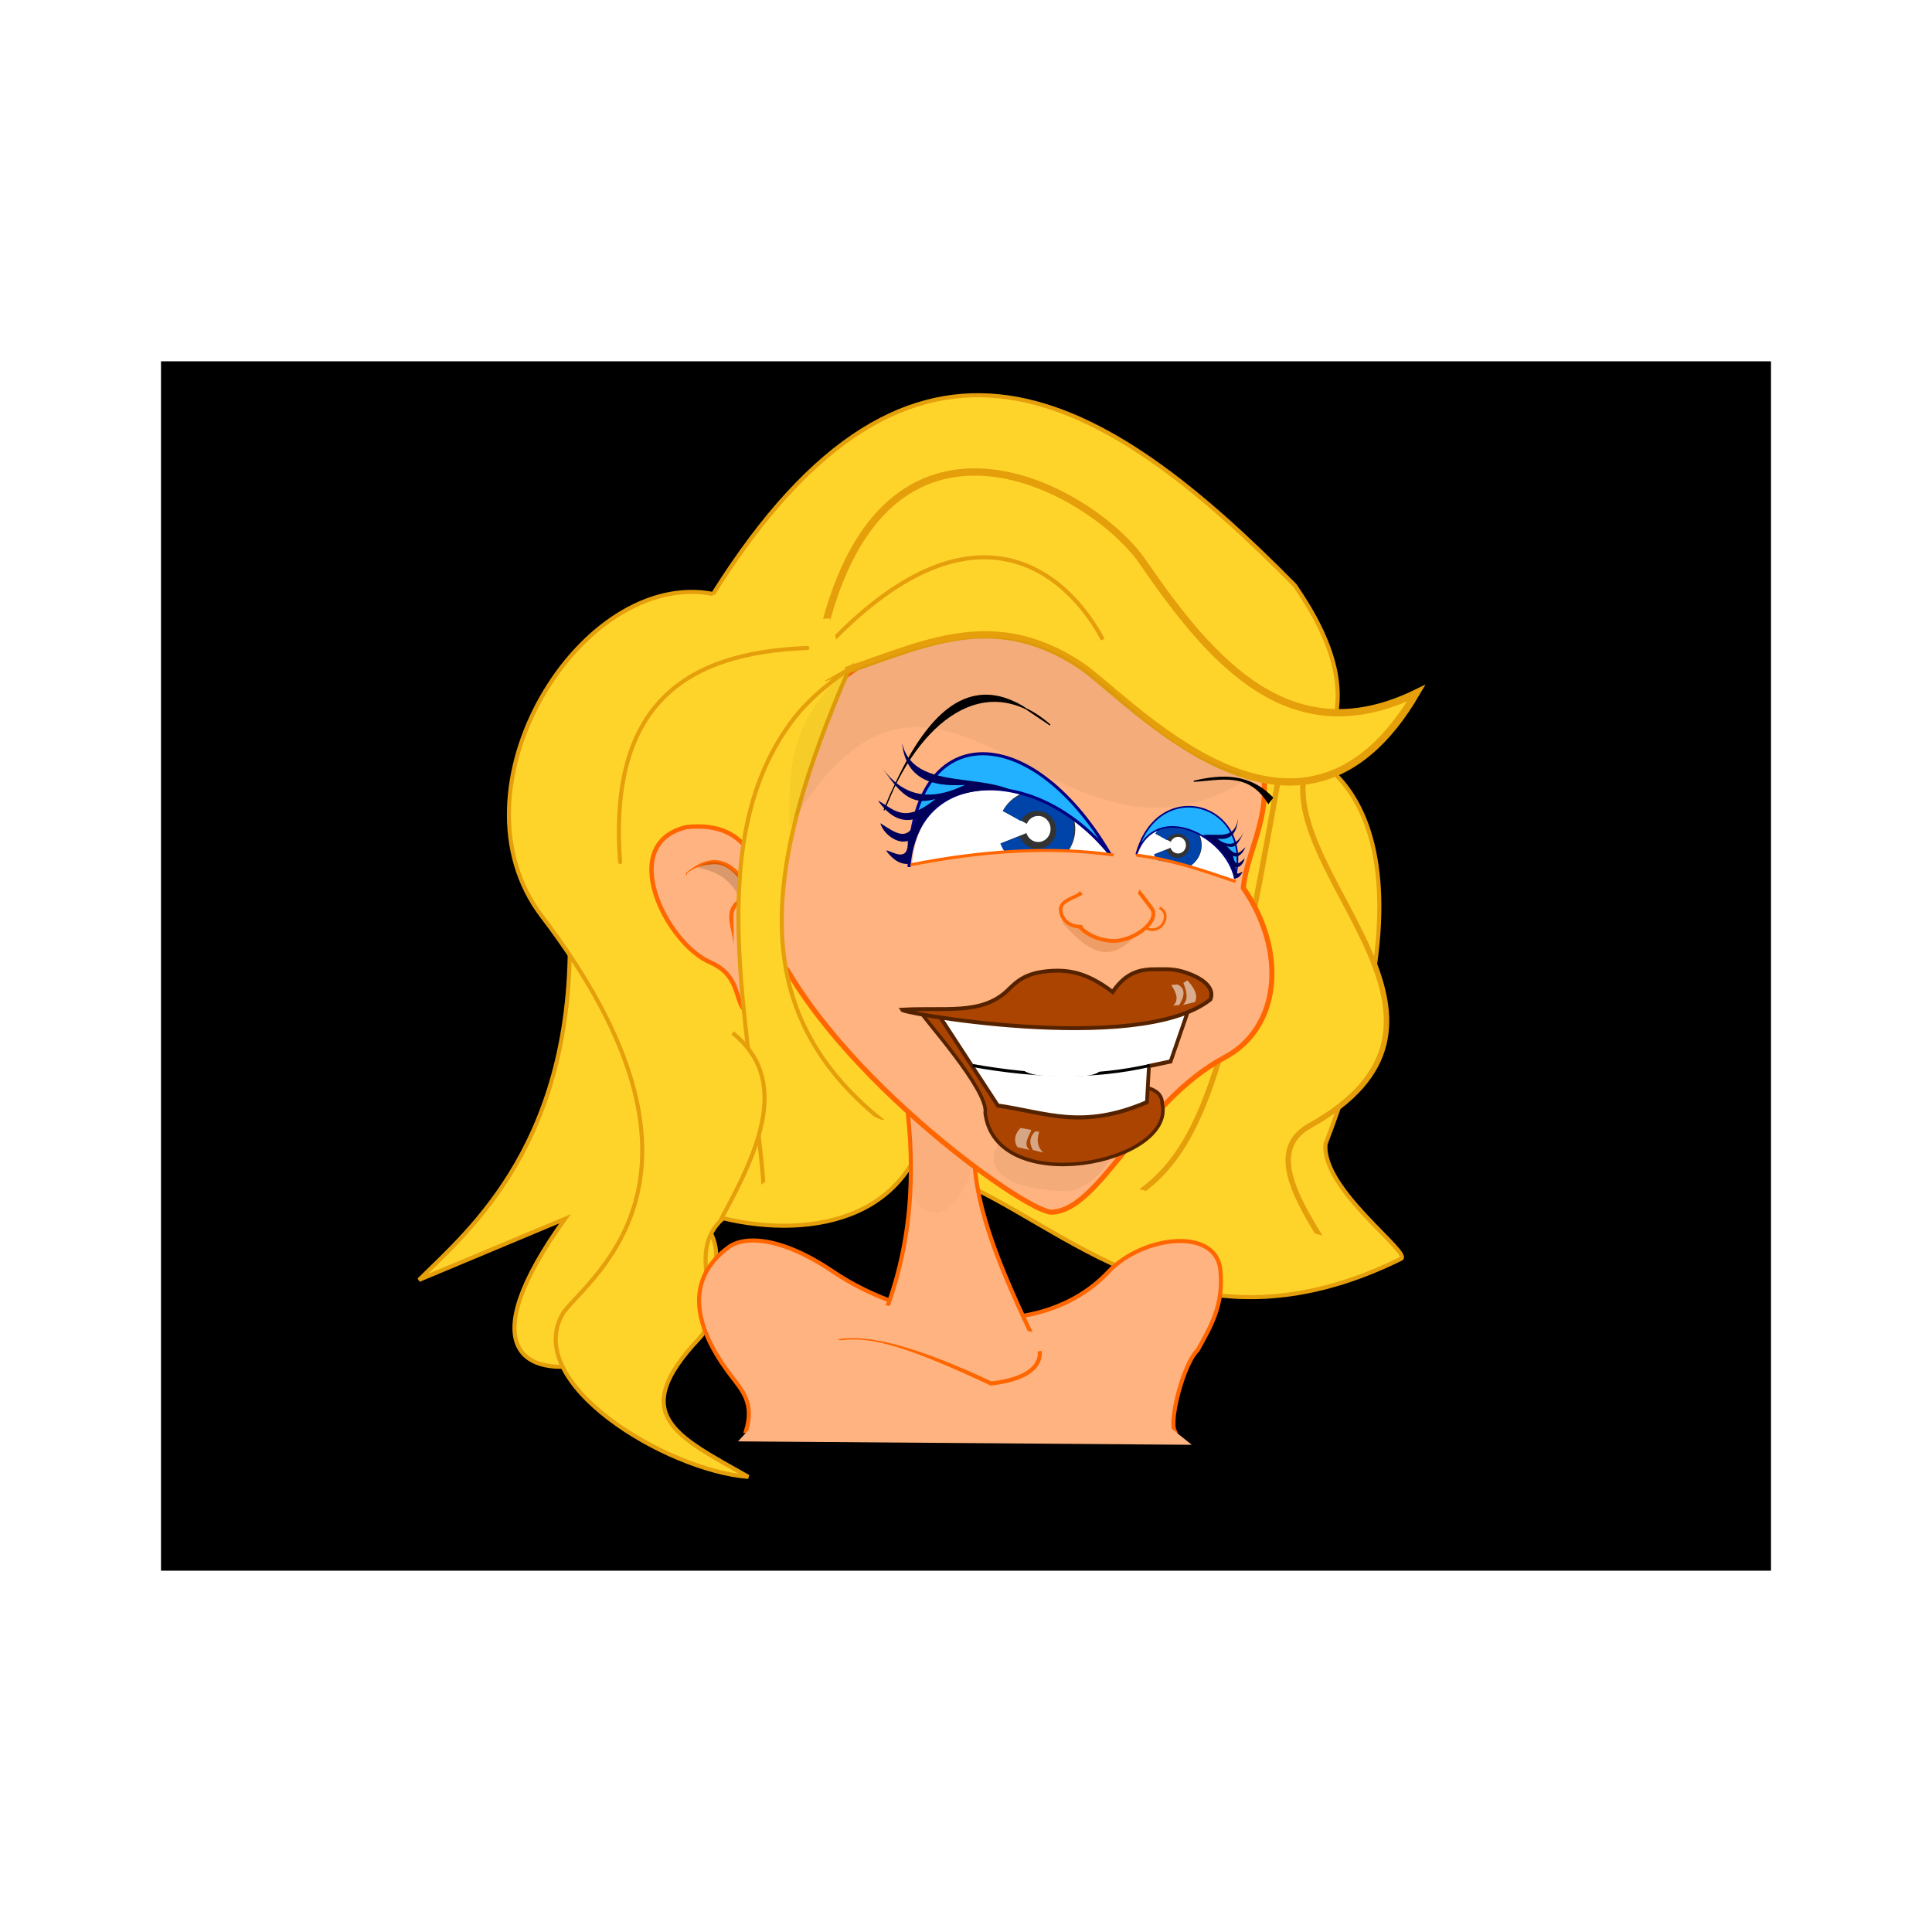 <svg:svg xmlns:dc="http://purl.org/dc/elements/1.1/" xmlns:ns1="http://sodipodi.sourceforge.net/DTD/sodipodi-0.dtd" xmlns:ns2="http://www.inkscape.org/namespaces/inkscape" xmlns:ns4="http://creativecommons.org/ns#" xmlns:rdf="http://www.w3.org/1999/02/22-rdf-syntax-ns#" xmlns:svg="http://www.w3.org/2000/svg" height="1276.44" id="svg2" version="1.1" viewBox="-139.705 -254.553 1276.44 1276.44" width="1276.44" ns1:docname="cartoon head.svg" ns2:export-filename="I:\cannon_DC\svg SD card\cartoon head.png" ns2:export-xdpi="91.813515" ns2:export-ydpi="91.813515" ns2:version="0.48.2 r9819">
  <svg:defs id="defs4">
    <svg:filter color-interpolation-filters="sRGB" id="filter3909-2" ns2:collect="always">
      <svg:feGaussianBlur id="feGaussianBlur3911-4" stdDeviation="2.817" ns2:collect="always" />
    </svg:filter>
    <svg:filter id="filter3874" ns2:collect="always">
      <svg:feGaussianBlur id="feGaussianBlur3876" stdDeviation="1.225" ns2:collect="always" />
    </svg:filter>
    <svg:filter id="filter3860" ns2:collect="always">
      <svg:feGaussianBlur id="feGaussianBlur3862" stdDeviation="3.223" ns2:collect="always" />
    </svg:filter>
  </svg:defs>
  <ns1:namedview bordercolor="#666666" borderopacity="1.0" id="base" pagecolor="#000000" showgrid="false" units="in" ns2:current-layer="layer1" ns2:cx="467.20163" ns2:cy="382.50253" ns2:document-units="in" ns2:pageopacity="0" ns2:pageshadow="2" ns2:window-height="1018" ns2:window-maximized="1" ns2:window-width="1920" ns2:window-x="1912" ns2:window-y="-8" ns2:zoom="0.7" />
  <svg:g id="layer1" transform="translate(0 -287.36)" ns2:groupmode="layer" ns2:label="head">
    <svg:path d="m-33.335-15.848h1063.7v799.03h-1063.7z" id="rect3864" style="fill:#000000" transform="translate(0 287.36)" />
    <svg:path d="m236.38 638.2h92.934v208.09c39.537 73.083-218.44 162.12-95.735-8.239l-96.484 40.382c33.52-33.38 105.74-92.44 99.28-240.23z" id="rect3929-9" style="stroke:#e59f0a;stroke-width:2.7;fill:#ffd42a" ns1:nodetypes="cccccc" ns2:connector-curvature="0" />
    <svg:path d="m331.43 425.22c132.76-211.72 259.05-132.63 384.29-5.714 55.009 79.563 16.756 110.27-4.286 150-54.806 23.661-216.32-79.075-235.99 187.76-5.973 81.05-78.289 94.647-137.36 80.445-26.65 23.476 3.645 58.713-15.766 79.27-48.035 50.868-15.051 64.521 32.383 91.559-54.079-4.066-151.21-62.553-121.84-109.04 18.393-23.938 114.72-91.494-14.575-261.41-64.201-84.374 25.836-229.76 113.15-212.88z" id="rect3887-7" style="stroke:#e59f0a;stroke-linecap:round;stroke-width:2.7;fill:#ffd42a" ns1:nodetypes="cccscsccsc" ns2:connector-curvature="0" />
    <svg:path d="m530.33 431.12 187.89 97.985c0.004 0 107.14 26.151 17.836 259.5-2.843 29.965 57.346 72.172 49.844 75.87-141.88 69.939-222.33-24.027-298-53.538z" id="rect3895-1" style="stroke:#e59f0a;stroke-linecap:round;stroke-width:2.7;fill:#ffd42a" ns1:nodetypes="cccscc" ns2:connector-curvature="0" />
    <svg:path d="m393.72 460.93c-80.05 2.88-131.64 36.94-123.72 141.43" id="path3890-4" style="stroke:#e59f0a;stroke-linecap:round;stroke-width:2.7;fill:none" ns1:nodetypes="cc" ns2:connector-curvature="0" />
    <svg:path d="m705.09 546.27 16.162 3.03c-5.943 69.281 123.73 160.91 4.471 227.2-28.512 15.848-8.944 48.435 10.681 79.886l-125.26-34.35c45.068-30.524 61.142-90.118 93.944-275.77z" id="rect3826-1" style="stroke:#e59f0a;stroke-width:3.6;fill:#ffd42a" ns1:nodetypes="ccsccc" ns2:connector-curvature="0" />
    <svg:path d="m341.83 856.7c9.967-7.267 33.925-7.415 68.784 16.209 50.983 34.552 136.76 48.28 181.91 0.237 22.627-24.074 71.187-29.71 74.059-1.341 2.353 23.244-6.551 37.723-15.062 53.093-9.107 8.383-18.952 46.061-15.148 53.396h-283.22c5.655-18.349-2.416-26.789-9.956-36.676-24.228-31.775-31.064-63.272-1.373-84.918z" id="rect4023-5" style="stroke:#ff6600;stroke-linecap:round;stroke-width:2.692;fill:#ffb380" ns1:nodetypes="sssscccss" ns2:connector-curvature="0" />
    <svg:path d="m457.38 748.7h61.175c-34.074 42.013-1.317 113.35 24.168 167.66l-96.671-18.881c17.996-48.501 19.472-98.272 11.329-148.78z" id="rect4020-1" style="stroke:#ff6600;stroke-width:2.692;fill:#ffb380" ns1:nodetypes="ccccc" ns2:connector-curvature="0" />
    <svg:path d="m460 753.79 45 4.286v37.143c-9.709 42.136-31.223 47.92-42.143 27.143z" id="rect3812" style="opacity:.146;filter:url(#filter3874);fill:#000000" ns1:nodetypes="ccccc" ns2:connector-curvature="0" />
    <svg:path d="m681.74 619.5c29.169 42.204 24.135 92.467-12.133 111.8-55.76 29.71-82.52 101.34-114.44 102.35-17.21 0.54-154.89-98.32-188.51-188.52-36.37-97.55 44.88-198.13 148.99-198.13 71.983 0 131.92 9.213 162.26 55.03 36.008 54.383 6.885 84.569 3.831 117.46z" id="path3750" style="stroke:#ff6600;stroke-width:3.364;fill:#ffb380" ns1:nodetypes="csssssc" ns2:connector-curvature="0" />
    <svg:path d="m462.78 605.08c5.869-85.363 117.38-44.16 130.31-7.476-45.993-8.18-88.081-1.913-130.31 7.476z" id="path3757" style="fill:#ffffff" ns1:nodetypes="ccc" ns2:connector-curvature="0" />
    <svg:g id="g3828" transform="matrix(.748 0 0 .748 214.99 149.38)">
      <svg:path d="m442.22 542.34c13.245 0.26 25.675 8.302 30.905 21.376 6.973 17.432-1.499 37.217-18.931 44.19-17.432 6.973-37.217-1.499-44.19-18.931l22.41-8.974c1.452 4.572 5.554 7.865 10.386 7.865 6.046 0 10.94-5.156 10.94-11.52s-4.894-11.52-10.94-11.52c-4.488 0-8.343 2.838-10.033 6.907l-21.301-11.167c3.762-7.171 9.95-12.773 17.469-15.78 4.358-1.743 8.87-2.532 13.285-2.445z" id="path3836" style="fill:#333333" ns2:connector-curvature="0" />
      <svg:path d="m440.41 256.06c-3.853 0.055-7.754 0.794-11.562 2.25-7.232 2.766-13.314 7.921-17.188 14.625l15.625 9c2.803-5.3 8.338-8.906 14.719-8.906 9.209 0 16.688 7.511 16.688 16.781 0 9.271-7.478 16.781-16.688 16.781-7.259 0-13.398-4.67-15.688-11.188l-16.93 6.47c6.658 17.41 26.153 26.127 43.562 19.469 17.41-6.658 26.127-26.153 19.469-43.562-5.202-13.602-18.239-21.915-32-21.719z" id="path3821" style="fill:#0044aa" transform="translate(0 287.36)" ns2:connector-curvature="0" />
    </svg:g>
    <svg:path d="m593.62 597.07c-47.117-58.738-128.14-58.98-132.71 8.545 0.212-96.909 79.214-99.642 132.71-8.545z" id="rect3777" style="stroke:#000082;stroke-width:2.019;fill:#21b1ff" ns1:nodetypes="ccc" ns2:connector-curvature="0" />
    <svg:path d="m611.81 597.99c13.576-38.56 46.91-23.523 62.432-1.432 4.488 6.387 0.972 11.792 1.163 17.273-28.084-9.038-39.14-13.028-63.595-15.841z" id="path3757-1" style="fill:#ffffff" ns1:nodetypes="cscc" ns2:connector-curvature="0" />
    <svg:g id="g3828-7" transform="matrix(.477 0 0 .477 427.4 316.27)">
      <svg:path d="m442.22 542.34c13.245 0.26 25.675 8.302 30.905 21.376 6.973 17.432-1.499 37.217-18.931 44.19-17.432 6.973-37.217-1.499-44.19-18.931l22.41-8.974c1.452 4.572 5.554 7.865 10.386 7.865 6.046 0 10.94-5.156 10.94-11.52s-4.894-11.52-10.94-11.52c-4.488 0-8.343 2.838-10.033 6.907l-21.301-11.167c3.762-7.171 9.95-12.773 17.469-15.78 4.358-1.743 8.87-2.532 13.285-2.445z" id="path3836-4" style="fill:#333333" ns2:connector-curvature="0" />
      <svg:path d="m440.41 256.06c-3.853 0.055-7.754 0.794-11.562 2.25-7.232 2.766-13.314 7.921-17.188 14.625l15.625 9c2.803-5.3 8.338-8.906 14.719-8.906 9.209 0 16.688 7.511 16.688 16.781 0 9.271-7.478 16.781-16.688 16.781-7.259 0-13.398-4.67-15.688-11.188l-16.93 6.47c6.658 17.41 26.153 26.127 43.562 19.469 17.41-6.658 26.127-26.153 19.469-43.562-5.202-13.602-18.239-21.915-32-21.719z" id="path3821-0" style="fill:#0044aa" transform="translate(0 287.36)" ns2:connector-curvature="0" />
    </svg:g>
    <svg:path d="m611.01 597.31c13.133-35.705 59.375-12.567 65.156 15.979 12.866-49.903-50.851-68.592-65.156-15.979z" id="rect3777-7" style="stroke:#000082;stroke-width:1.079;fill:#21b1ff" ns1:nodetypes="ccc" ns2:connector-curvature="0" />
    <svg:path d="m469.19 603.48c38.462-3.801 67.838-14.181 125.23-4.272v32.042c-41.224-15.096-83.037-9.556-124.96 0z" id="rect3845" style="fill:#ffb380" ns1:nodetypes="ccccc" ns2:connector-curvature="0" />
    <svg:path d="m462.78 604.01c46.675-9.141 91.405-12.135 132.44-6.409" id="path3832" style="stroke:#ff6600;stroke-linecap:round;stroke-width:2.019;fill:none" ns1:nodetypes="cc" ns2:connector-curvature="0" />
    <svg:path d="m603.59 596.76c23.802 5.761 43.462 5.421 75.895 23.893l-6.344 20.31c-21.72-18.33-47.87-23.7-74.89-26.54z" id="rect3845-4" style="fill:#ffb380" ns1:nodetypes="ccccc" ns2:connector-curvature="0" />
    <svg:path d="m611.78 597.87c22.78 2.859 43.378 10.082 64.085 17.089" id="path3834" style="stroke:#ff6600;stroke-linecap:round;stroke-width:2.019;fill:none" ns1:nodetypes="cc" ns2:connector-curvature="0" />
    <svg:path d="m567.28 639.83h50.979l-1.888 3.776c-21.837 30.858-37.585 16.76-53.622-0.378-1.646-5.795-0.785-0.588 4.532-3.399z" id="rect3913" style="opacity:.199;fill:#aa4400" ns1:nodetypes="ccccc" ns2:connector-curvature="0" />
    <svg:path d="m630.12 638.89c-0.419 4.916-4.566 8.552-9.261 8.12-4.695-0.432-8.162-4.768-7.742-9.684 0.419-4.916 3.475-6.664 8.17-6.232 4.695 0.432 9.252 2.88 8.833 7.796z" id="path3893" style="stroke:#ff6600;stroke-linecap:round;stroke-width:1.735;fill:#ffb380" ns1:nodetypes="sssss" ns2:connector-curvature="0" />
    <svg:path d="m617.85 628.13 0.458-4.524 8.608 8.689-3.758 3.181z" id="rect3910" style="fill:#ffb380" ns1:nodetypes="ccccc" ns2:connector-curvature="0" />
    <svg:path d="m621.1 632.82c6.345 8.416-12.434 22.866-27.093 21.568-14.658-1.298-25.788-10.862-24.858-21.361 0.93-10.499 13.709-19.075 28.225-16.658 12.19 2.029 3.038-10.985 23.725 16.452z" id="path3886" style="stroke:#ff6600;stroke-width:2.508;fill:#ffb380" ns1:nodetypes="sssss" ns2:connector-curvature="0" />
    <svg:path d="m574.55 645.03c-7.398 0.248-13.021-4.593-13.5-10.821-0.477-6.195 8.322-7.93 12.913-10.822 0.419-0.014 0.368-0.908 0.788-0.889" id="path3891" style="stroke:#ff6600;stroke-linecap:round;stroke-width:2.308;fill:#ffb380" ns1:nodetypes="cscc" ns2:connector-curvature="0" />
    <svg:path d="m613.98 617.67c-0.506 5.711-6.922 13.595-19.455 12.485-12.533-1.11-22.283-6.64-21.777-12.351 0.506-5.711 7.3-9.819 19.833-8.709 7.524 0.666 13.275 0.723 17.247 3.935" id="path3895" style="fill:#ffb380" ns1:nodetypes="csssc" ns2:connector-curvature="0" />
    <svg:path d="m444.54 567.77c21.807-53.538 49.935-92.524 91.321-68.25l18.217 12.267c-43.209-37.871-87.348-2.224-109.54 55.982z" id="path3918" style="stroke:#000000;stroke-width:.748px;fill:#000000" ns1:nodetypes="cccc" ns2:connector-curvature="0" />
    <svg:path d="m701.06 559.87-2.776 3.601c-13.06-21.33-31.65-15.46-49.25-14.48 19.107-4.601 37.242-4.666 52.031 10.886z" id="path3920" style="stroke:#000000;stroke-width:.748px;fill:#000000" ns1:nodetypes="cccc" ns2:connector-curvature="0" />
    <svg:path d="m441.94 576.69c10.1 6.409 18.585 13.252 23.681-3.07-8.916 2.905-17.366-0.719-25.275-11.911 10.171 5.28 17.048 16.214 38.016-1.076-17.116 5.288-24.587-5.786-35.117-20.322 12.377 16.76 29.099 23.469 54.535 11.075-23.539 1.498-39.08-4.907-41.489-27.563 6.88 29.842 47.874 20.213 72.126 30.965-53.965-3.046-60.946 22.187-67.594 48.713-6.874 0.854-12.264-4.679-15.134-8.831 3.693 0.224 14.975 8.959 14.379-6.274-7.452 2.346-16.449-5.183-18.126-11.706z" id="rect3922" style="fill:#00005a" ns1:nodetypes="cccccccccccc" ns2:connector-curvature="0" />
    <svg:path d="m682.6 599.9c-3.332 3.062-6.14 6.352-7.701-1.73 2.889 1.513 5.666-0.194 8.313-5.63-3.348 2.505-5.657 7.824-12.387-0.881 5.548 2.761 8.051-2.621 11.573-9.68-4.138 8.136-9.63 11.284-17.847 4.948 7.665 0.955 12.77-2.054 13.695-13.185-2.425 14.629-13.892 9.366-23.303 10.838 12.365 9.236 18.576 15.981 21.338 28.344 2.236 0.484 4.027-2.19 4.988-4.207-1.205 0.076-4.937 4.272-4.649-3.222 2.415 1.224 5.394-2.399 5.981-5.595z" id="rect3922-8" style="fill:#00005a" ns1:nodetypes="cccccccccccc" ns2:connector-curvature="0" />
    <svg:path d="m433.21 892.96 124.62 22.657 89.874 71.748-299.83-2.266z" id="rect4026-7" style="fill:#ffb380" ns1:nodetypes="ccccc" ns2:connector-curvature="0" />
    <svg:path d="m368.73 634.55c10.425 39.242 22.185 65.816-6.876 68.213-20.282 1.673-6.751-23.101-32.276-34.127-29.323-12.666-62.159-78.732-15.458-89.43 44.767-4.505 48.51 32.38 54.61 55.344z" id="path3914-1" style="stroke:#ff6600;stroke-width:2.866;fill:#ffb380" ns1:nodetypes="ssscs" ns2:connector-curvature="0" />
    <svg:path d="m422.78 639.03c0 20.056-13.15 36.315-29.372 36.315s-29.372-16.259-29.372-36.315 13.15-36.315 29.372-36.315 29.372 16.259 29.372 36.315z" id="path3917-1" style="fill:#ffb380" ns2:connector-curvature="0" />
    <svg:path d="m330.4 601.18c-5.141 0.52-10.597 3.119-16.355 7.99-0.59 0.435-0.703 1.388-0.231 1.949 0.472 0.561 0.095-0.989 0.625-1.495 5.476-4.633 11.777-5.309 16.218-5.758 4.441-0.449 8.429 0.871 12.149 3.715 7.441 5.688 13.571 17.675 17.803 32.873 0.19 0.679 0.98 1.124 1.659 0.935 0.679-0.19 1.124-0.98 0.935-1.659-4.312-15.483-10.458-27.952-18.761-34.299-4.152-3.174-8.9-4.772-14.042-4.252z" id="path3921-5" style="block-progression:tb;text-indent:0;color:#000000;text-transform:none;fill:#ff6600" ns1:nodetypes="scscsscscss" ns2:connector-curvature="0" />
    <svg:path d="m354.95 623.59c-5.128 1.88-8.438 4.213-10.42 6.963-1.983 2.75-2.549 5.831-2.43 8.925 0.238 6.189 2.942 12.639 2.921 18.598l0.017-2.403c0.025-6.73-0.018-10.855-0.227-16.288-0.105-2.717 0.344-5.085 1.916-7.266 1.572-2.181 4.353-4.243 9.159-6.005z" id="path3923-2" style="fill-opacity:.976;block-progression:tb;text-indent:0;color:#000000;text-transform:none;fill:#ff6600" ns1:nodetypes="cssccsscc" ns2:connector-curvature="0" />
    <svg:path d="m512.92 856.69c-10.162 20.765-27.948 40.403-47.143 39.643-68.102-2.696-68.236-30.298-56.429-43.214 14.772-16.16 30.392-36.071 56.429-36.071 26.036 0 56.767 19.977 47.143 39.643z" id="path3882-7" style="opacity:.212;filter:url(#filter3909-2);fill:#000000" transform="matrix(.748 0 0 .748 214.99 149.38)" ns1:nodetypes="sssss" ns2:connector-curvature="0" />
    <svg:path d="m628.16 761.92c9.1 39.618-109.97 63.422-116.98 6.225 2.641-14.875-42.34-64.351-41.873-65.89 4.777-15.768 64.519 47.958 95.662 47.958s63.187-4.77 63.187 11.706z" id="path3879-6" style="stroke:#552200;stroke-linecap:round;stroke-width:2.3;fill:#aa4400" ns1:nodetypes="ccssc" ns2:connector-curvature="0" />
    <svg:g id="g3872-1" transform="matrix(.748 0 0 .748 213.44 369.34)">
      <svg:g id="g3865-4" transform="matrix(.918 0 0 1 47.601 0)">
        <svg:path d="m334.36 442.76 243.45-2.02-17.628 46.893-20.832 4.071-1.946 31.869c-62.487 24.632-96.373 9.234-143.44 3.03z" id="rect3860-2" style="stroke:#552200;stroke-linecap:round;stroke-width:3.6;fill:#ffffff" ns1:nodetypes="ccccccc" ns2:connector-curvature="0" />
        <svg:path d="m369.72 491.25c62.696 10.166 115.83 11.225 170.48-0.061" id="path3863-3" style="stroke:#000000;stroke-width:2.7;fill:none" ns1:nodetypes="cc" ns2:connector-curvature="0" />
      </svg:g>
      <svg:path d="m500 491.61c0 7.988-17.158 8.036-33.036 8.036s-36.25-1.119-36.25-9.107c0-7.988 20.372-14.464 36.25-14.464s33.036 7.547 33.036 15.536z" id="path3869-2" style="stroke:#ffffff;stroke-linecap:round;stroke-width:2.7;fill:#ffffff" ns1:nodetypes="sssss" ns2:connector-curvature="0" />
    </svg:g>
    <svg:path d="m456.8 699.87c27.937-1.558 50.647 3.338 67.705-11.377 5.359-4.623 10.361-12.351 27.309-13.997 13.418-1.303 25.888 0.205 43.598 13.695 9.283-13.734 19.015-15.021 28.88-15.015 8.406 0.005 13.299-0.532 23.319 3.644 11.024 4.595 14.712 10.724 12.379 16.316-47.57 37.897-213.25 7.425-203.19 6.734z" id="path4059-2" style="stroke:#552200;stroke-width:2.575;fill:#aa4400" ns1:nodetypes="csscsscc" ns2:connector-curvature="0" />
    <svg:g id="g3991-1" style="opacity:.765" transform="matrix(.748 0 0 .748 213.44 369.34)">
      <svg:path d="m429.31 546.34 9.561 1.786c-2.308 6.078-7.477 12.473-1.786 17.662l-10.632-2.5c-3.554-6.15-2.156-11.749 2.857-16.947z" id="rect3967-6" style="opacity:.677;fill:#ffffff" ns1:nodetypes="ccccc" ns2:connector-curvature="0" />
      <svg:path d="m442.11 549.46 3.752 0.27c-2.308 6.078-2.174 13.231 3.518 18.419l-9.117-2.248c-3.554-6.15-3.166-11.244 1.847-16.442z" id="rect3967-9-85" style="opacity:.677;fill:#ffffff" ns1:nodetypes="ccccc" ns2:connector-curvature="0" />
    </svg:g>
    <svg:g id="g3991-4-7" style="opacity:.819" transform="matrix(-.748 0 0 .748 968.71 273.55)">
      <svg:path d="m433.1 544.07 3.5 2.291c-2.308 6.078-5.205 14.241 0.487 19.429l-10.632-2.5c-3.554-6.15 1.632-14.022 6.645-19.22z" id="rect3967-8-6" style="opacity:.677;fill:#ffffff" ns1:nodetypes="ccccc" ns2:connector-curvature="0" />
      <svg:path d="m441.85 547.69 5.52 0.523c-3.219 4.712-7.868 12.392-1.786 18.167l-5.329-0.48c-3.653-6.183-6.949-14.189 1.594-18.21z" id="rect3967-9-8-1" style="opacity:.677;fill:#ffffff" ns1:nodetypes="ccccc" ns2:connector-curvature="0" />
    </svg:g>
    <svg:path d="m420.9 916.91c-2.711 0.115-5.203 0.415-7.5 0.865l2.65 0.504c19.857-2.827 45.816 5.009 98.493 29.799l0.35 0.164 0.374-0.046c15.235-1.732 23.759-5.741 28.411-10.257 4.652-4.516 5.261-9.489 4.813-12.617l-2.663 0.374c0.347 2.423-0.003 6.406-4.042 10.327-4.003 3.887-11.842 7.747-26.472 9.463-46.047-21.635-75.494-29.38-94.415-28.574z" id="path4175" style="block-progression:tb;text-indent:0;color:#000000;text-transform:none;fill:#ff6600" ns1:nodetypes="ccccccsccsccc" ns2:connector-curvature="0" />
    <svg:path d="m321.23 605.87c6.061-4.004 12.122-4.244 18.183-1.515 9.261 6.648 15.303 11.733 19.193 27.779l-8.586-5.051c-7.862-13.263-13.522-17.545-28.789-21.213z" id="rect3878" style="opacity:.146;fill:#000000" ns1:nodetypes="ccccc" ns2:connector-curvature="0" />
    <svg:path d="m405.85 444.34c43.711-164.07 177.48-86.775 209.33-40.406 45.729 66.562 97.81 127.1 180.82 86.785-77.268 132.24-189.88 2.801-222.21-18.48-60.836-40.033-108.09-10.605-165.92 7.368z" id="rect3881" style="stroke:#e59f0a;stroke-width:4.833;fill:#ffd42a" ns1:nodetypes="cscscc" ns2:connector-curvature="0" />
    <svg:path d="m405.07 174.06c98.1-104.89 160.29-50.49 183.85-6.06" id="path3884" style="stroke:#e59f0a;stroke-width:2.7;fill:none" transform="translate(0 287.36)" ns1:nodetypes="cc" ns2:connector-curvature="0" />
    <svg:path d="m399.54 441.77 9.028-0.367 10.269 33.48-21.511 12.173z" id="rect3925" style="fill:#ffd42a" ns1:nodetypes="ccccc" ns2:connector-curvature="0" />
    <svg:path d="m379.29 515.22c11.797-17.726 25.826-28.936 42.143-40.714-56.997 131.41-68.858 225.46 20.714 297.86l-77.15 46.42c-7.11-98.66-41.12-221.81 14.29-303.57z" id="rect3933-4" style="stroke:#e59f0a;stroke-linecap:round;stroke-width:2.7;fill:#ffd42a" ns1:nodetypes="ccccc" ns2:connector-curvature="0" />
    <svg:path d="m344.29 715.22c38.237 30.56 17.771 76.932-7.821 123.45" id="path3892-0" style="stroke:#e59f0a;stroke-width:2.7;fill:#ffd42a" ns1:nodetypes="cc" ns2:connector-curvature="0" />
    <svg:path d="m359.28 818.56 68.248-51.942 29.63 11.678-83.962 59.799z" id="rect3959" style="fill:#ffd42a" ns1:nodetypes="ccccc" ns2:connector-curvature="0" />
    <svg:path d="m594.98 813.96 167.69 42.426-35.355 10.102-112.13-24.244z" id="rect3850" style="fill:#ffd42a" ns1:nodetypes="ccccc" ns2:connector-curvature="0" />
    <svg:path d="m417.19 478.59c168.72-72.81 163.09 36.825 262.64 64.65v7.071c-125.4 73.766-198.97-138.54-298 29.294-0.343-34.538-1.073-69.104 35.355-101.02z" id="rect3853" style="opacity:.199;filter:url(#filter3860);fill:#000000" ns1:nodetypes="ccccc" ns2:connector-curvature="0" />
  </svg:g>
</svg:svg>